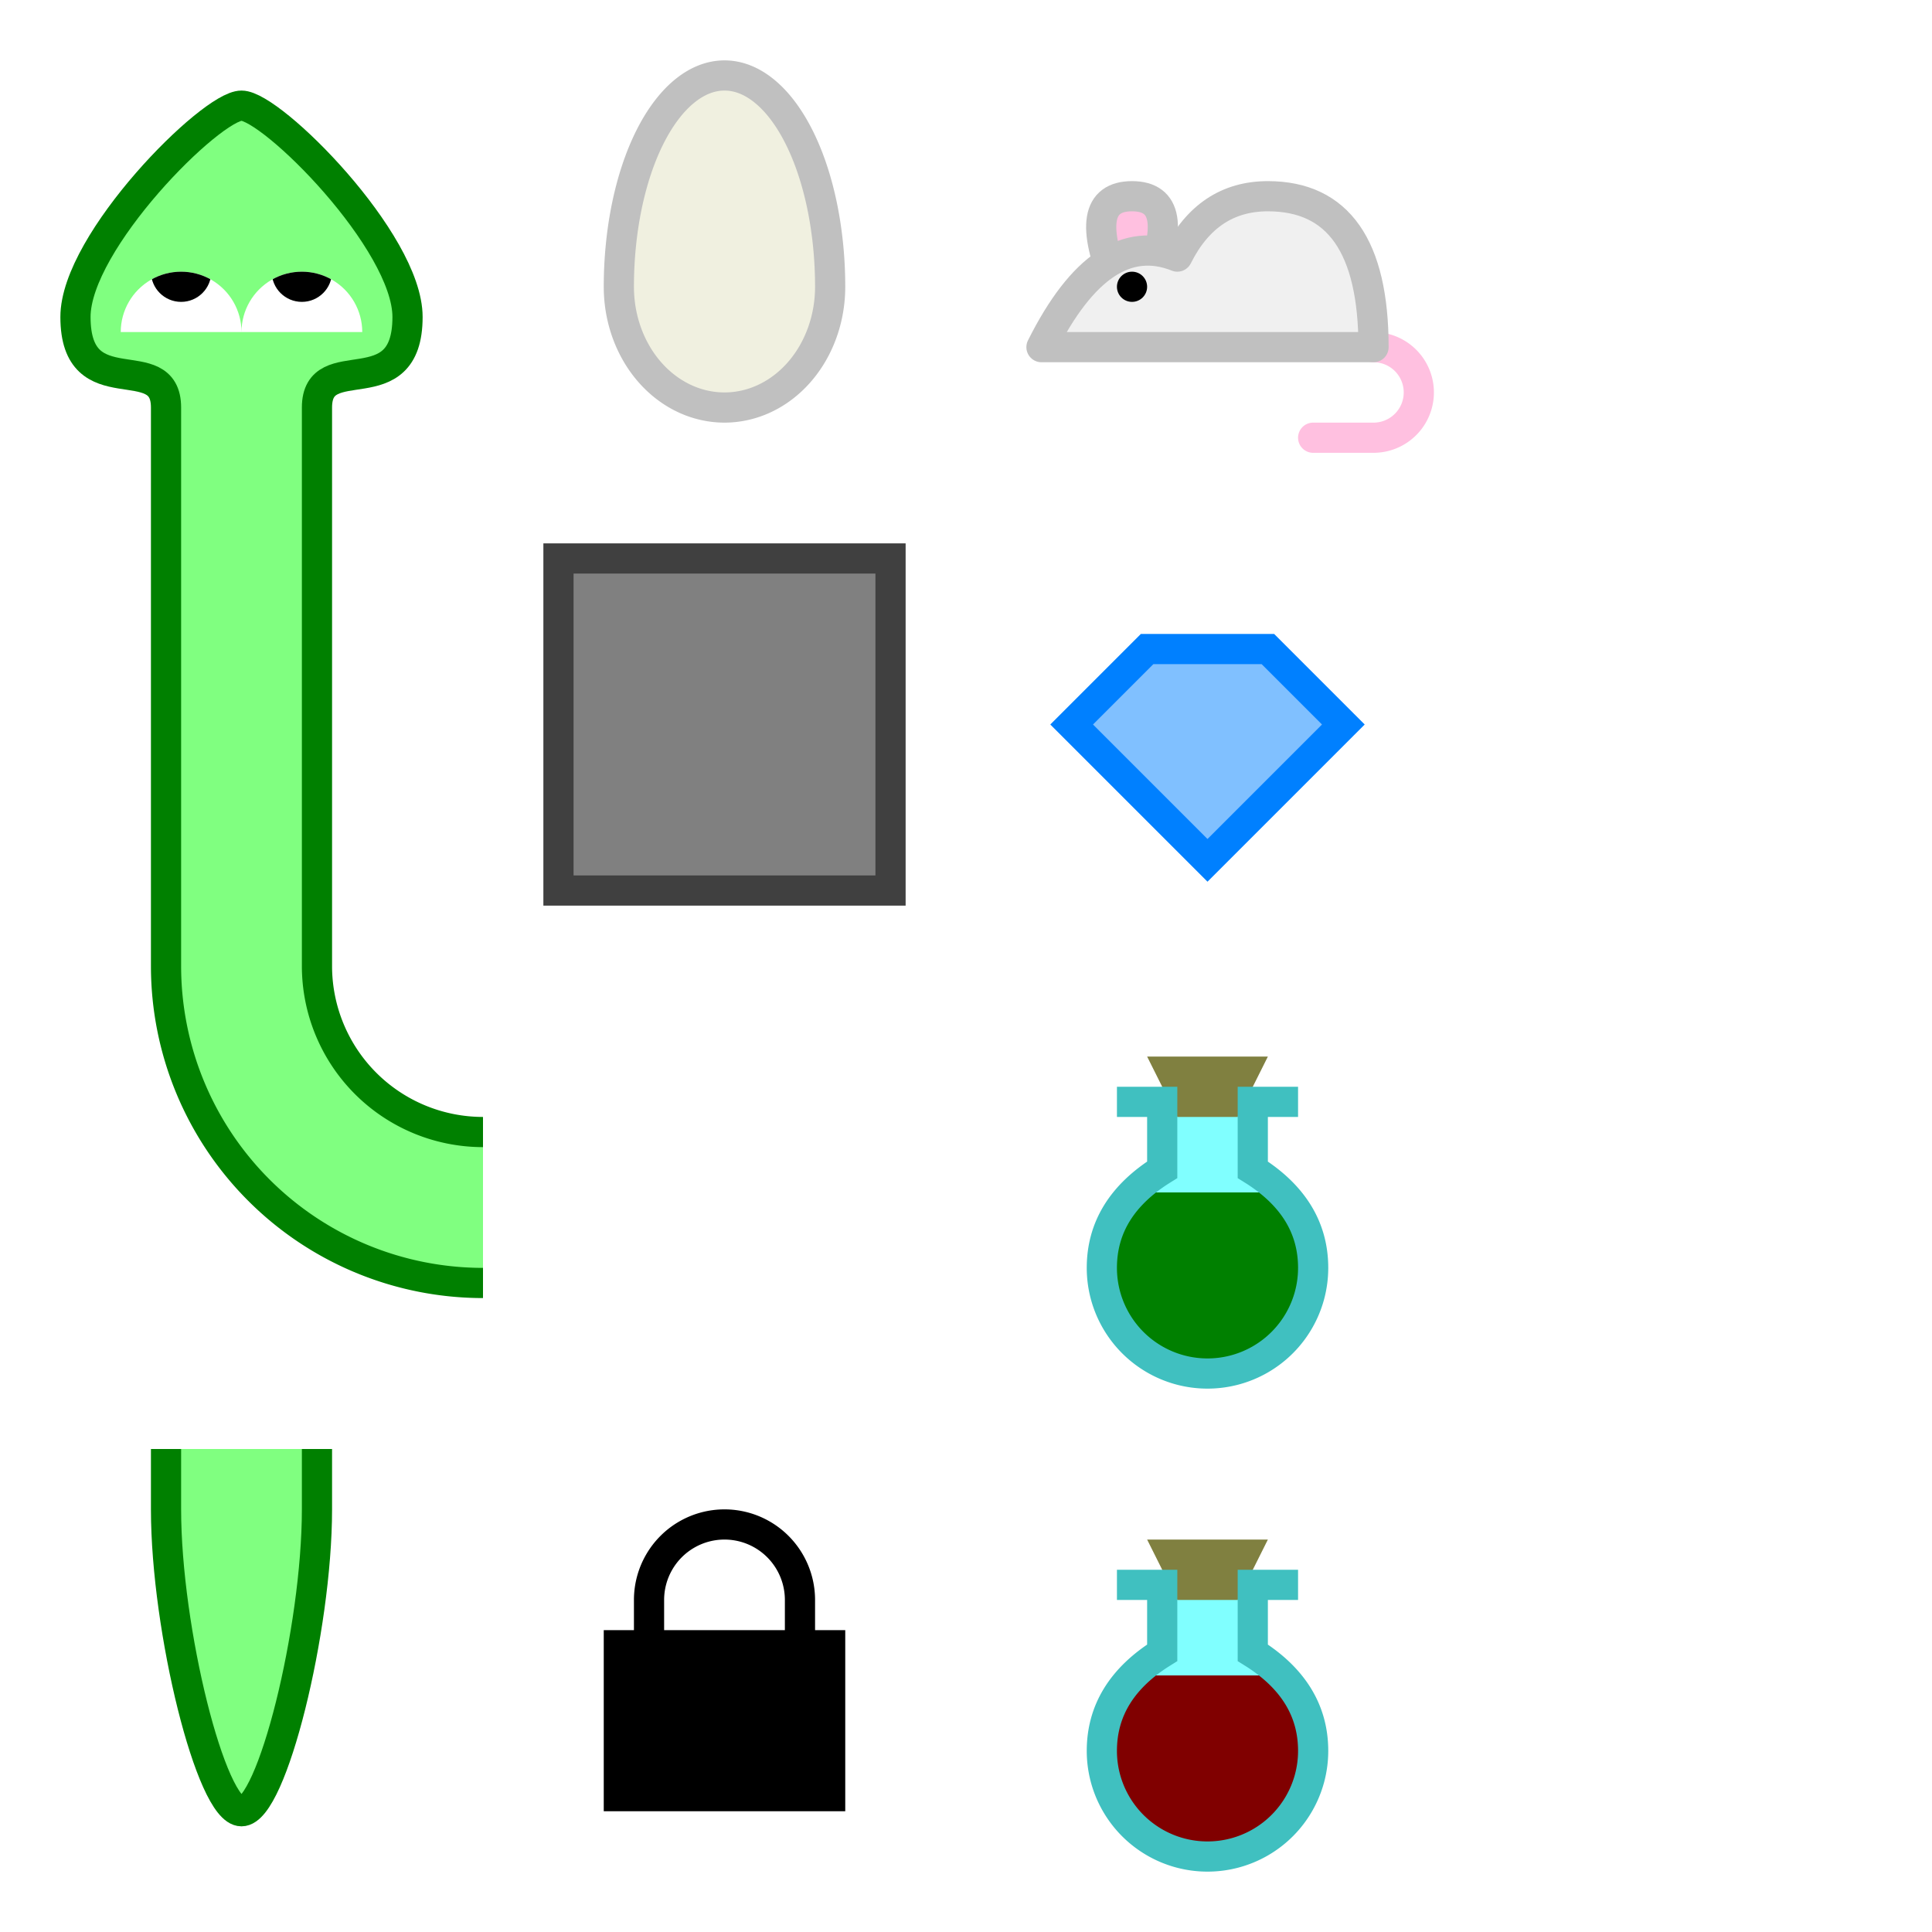 <?xml version="1.0" encoding="utf-8" standalone="yes"?>
<svg version="1.0" xmlns="http://www.w3.org/2000/svg" viewBox="0,0 128,128"
     xmlns:xlink="http://www.w3.org/1999/xlink">
    <title>Snake game spritesheet</title>
    <defs>
        <clipPath id="snake-eye-clip">
            <path d="M 0,6 H -8 A 4,4 0 0,1 0,6 M 0,6 H 8 A 4,4 0 0,0 0,6"/>
        </clipPath>
        <clipPath id="potion-clip">
            <rect x="-7" y="-1" width="14" height="12"/>
        </clipPath>
        <g id="potion-template">
            <path d="M -3,-7 V -2.5 Q -7,0 -7,4 A 7,7 0 0,0 7,4
                  Q 7,0 3,-2.5 V -7" fill="#80ffff"/>
            <path d="M -4,-10 L -2,-6 L 2,-6 L 4,-10 Z" fill="#808040"/>
            <circle cx="0" cy="4" r="7" clip-path="url(#potion-clip)"/>
            <path d="M -6,-7 H -3 V -2.5 Q -7,0 -7,4 A 7,7 0 0,0 7,4
                  Q 7,0 3,-2.5 V -7 H 6" fill="none" stroke="#40c0c0"
                  stroke-width="2"/>
        </g>
        <clipPath id="leck-clip">
            <rect x="-16" y="-16" width="32" height="32"/>
        </clipPath>
        <filter id="leck-filter">
            <feGaussianBlur in="SourceGraphic" stdDeviation="2"
                            result="blurred"/>
            <feComposite in="blurred" in2="blurred" operator="arithmetic"
                         k1="-1" k2="2" result="amplified"/>
            <feComposite in="SourceGraphic" in2="amplified" operator="arithmetic"
                         k1="-1" k3="1"/>
        </filter>
    </defs>
    <g id="snake" fill="#80ff80" stroke="#008000" stroke-width="2">
        <g id="head" transform="translate(16,16)">
            <path d="M -5,16 V 11 C -5,7 -11,11 -11,5 C -11,0 -2,-9 0,-9
                C 2,-9 11,0 11,5 C 11,11 5,7 5,11 V 16"/>
            <g clip-path="url(#snake-eye-clip)" stroke="none">
                <rect x="-8" y="2" width="16" height="4" fill="white"/>
                <circle cx="-4" cy="2" r="2" fill="black"/>
                <circle cx="4" cy="2" r="2" fill="black"/>
            </g>
        </g>
        <g id="body" transform="translate(16,48)">
            <rect x="-5" y="-16" width="10" height="32" stroke="none"/>
            <path d="M -5,-16 V 16 M 5,-16 V 16" fill="none"/>
        </g>
        <g id="curve" transform="translate(16,80)">
            <path d="M -5,-16 A 21,21 0 0,0 16,5 L 16,-5 A 11,11 0 0,1 5,-16 Z"
                  stroke="none"/>
            <path d="M -5,-16 A 21,21 0 0,0 16,5 M 5,-16 A 11,11 0 0,0 16,-5"
                  fill="none"/>
        </g>
        <g id="tail" transform="translate(16,112)">
            <path d="M -5,-16 V -12 C -5,-4 -2,8 0,8 C 2,8 5,-4 5,-12 V -16"/>
        </g>
    </g>
    <g id="egg" transform="translate(48,16)">
        <path d="M -7,3 A 7,14 0 0,1 7,3 A 7,8 0 0,1 -7,3 Z" fill="#f0f0e0"
              stroke="#c0c0c0" stroke-width="2"/>
    </g>
    <g id="obstacle" transform="translate(48,48)">
        <rect x="-11" y="-11" width="22" height="22" fill="#808080"
              stroke="#404040" stroke-width="2"/>
    </g>
    <g id="leck" transform="translate(48,112)">
        <g clip-path="url(#leck-clip)" filter="url(#leck-filter)">
            <rect x="-16" y="-16" width="32" height="32" opacity="0"/>
            <path d="M -8,8 V -4 H -6 V -6 A 6,6 0 0,1 6,-6 V -4 H 8 V 8 Z
                  M -4,-4 H 4 V -6 A 4,4 0 0,0 -4,-6 Z"/>
        </g>
    </g>
    <g id="mouse" transform="translate(80,16)">
        <path d="M -6,3 Q -8.5,-3 -5,-3 Q -1.5,-3 -4,3" fill="#ffc0e0"
            stroke="#c0c0c0" stroke-width="2"/>
        <path d="M 11,7 A 2,2 0 0,1 11,13 L 7,13" fill="none" stroke="#ffc0e0"
            stroke-width="2" stroke-linecap="round"/>
        <path d="M -11,7 Q -7,-1 -2,1 Q 0,-3 4,-3 Q 11,-3 11,7 Z" fill="#f0f0f0"
            stroke="#c0c0c0" stroke-width="2" stroke-linejoin="round"/>
        <circle cx="-5" cy="3" r="1" fill="black"/>
    </g>
    <g id="gem" transform="translate(80,48)">
        <path d="M 0,9 L 9,0 L 4,-5 L -4,-5 L -9,0 Z" fill="#80c0ff"
              stroke="#0080ff" stroke-width="2"/>
    </g>
    <g id="potion-green" transform="translate(80,80)">
        <use xlink:href="#potion-template" x="0" y="0" fill="#008000"/>
    </g>
    <g id="potion-red" transform="translate(80,112)">
        <use xlink:href="#potion-template" x="0" y="0" fill="#800000"/>
    </g>
</svg>
